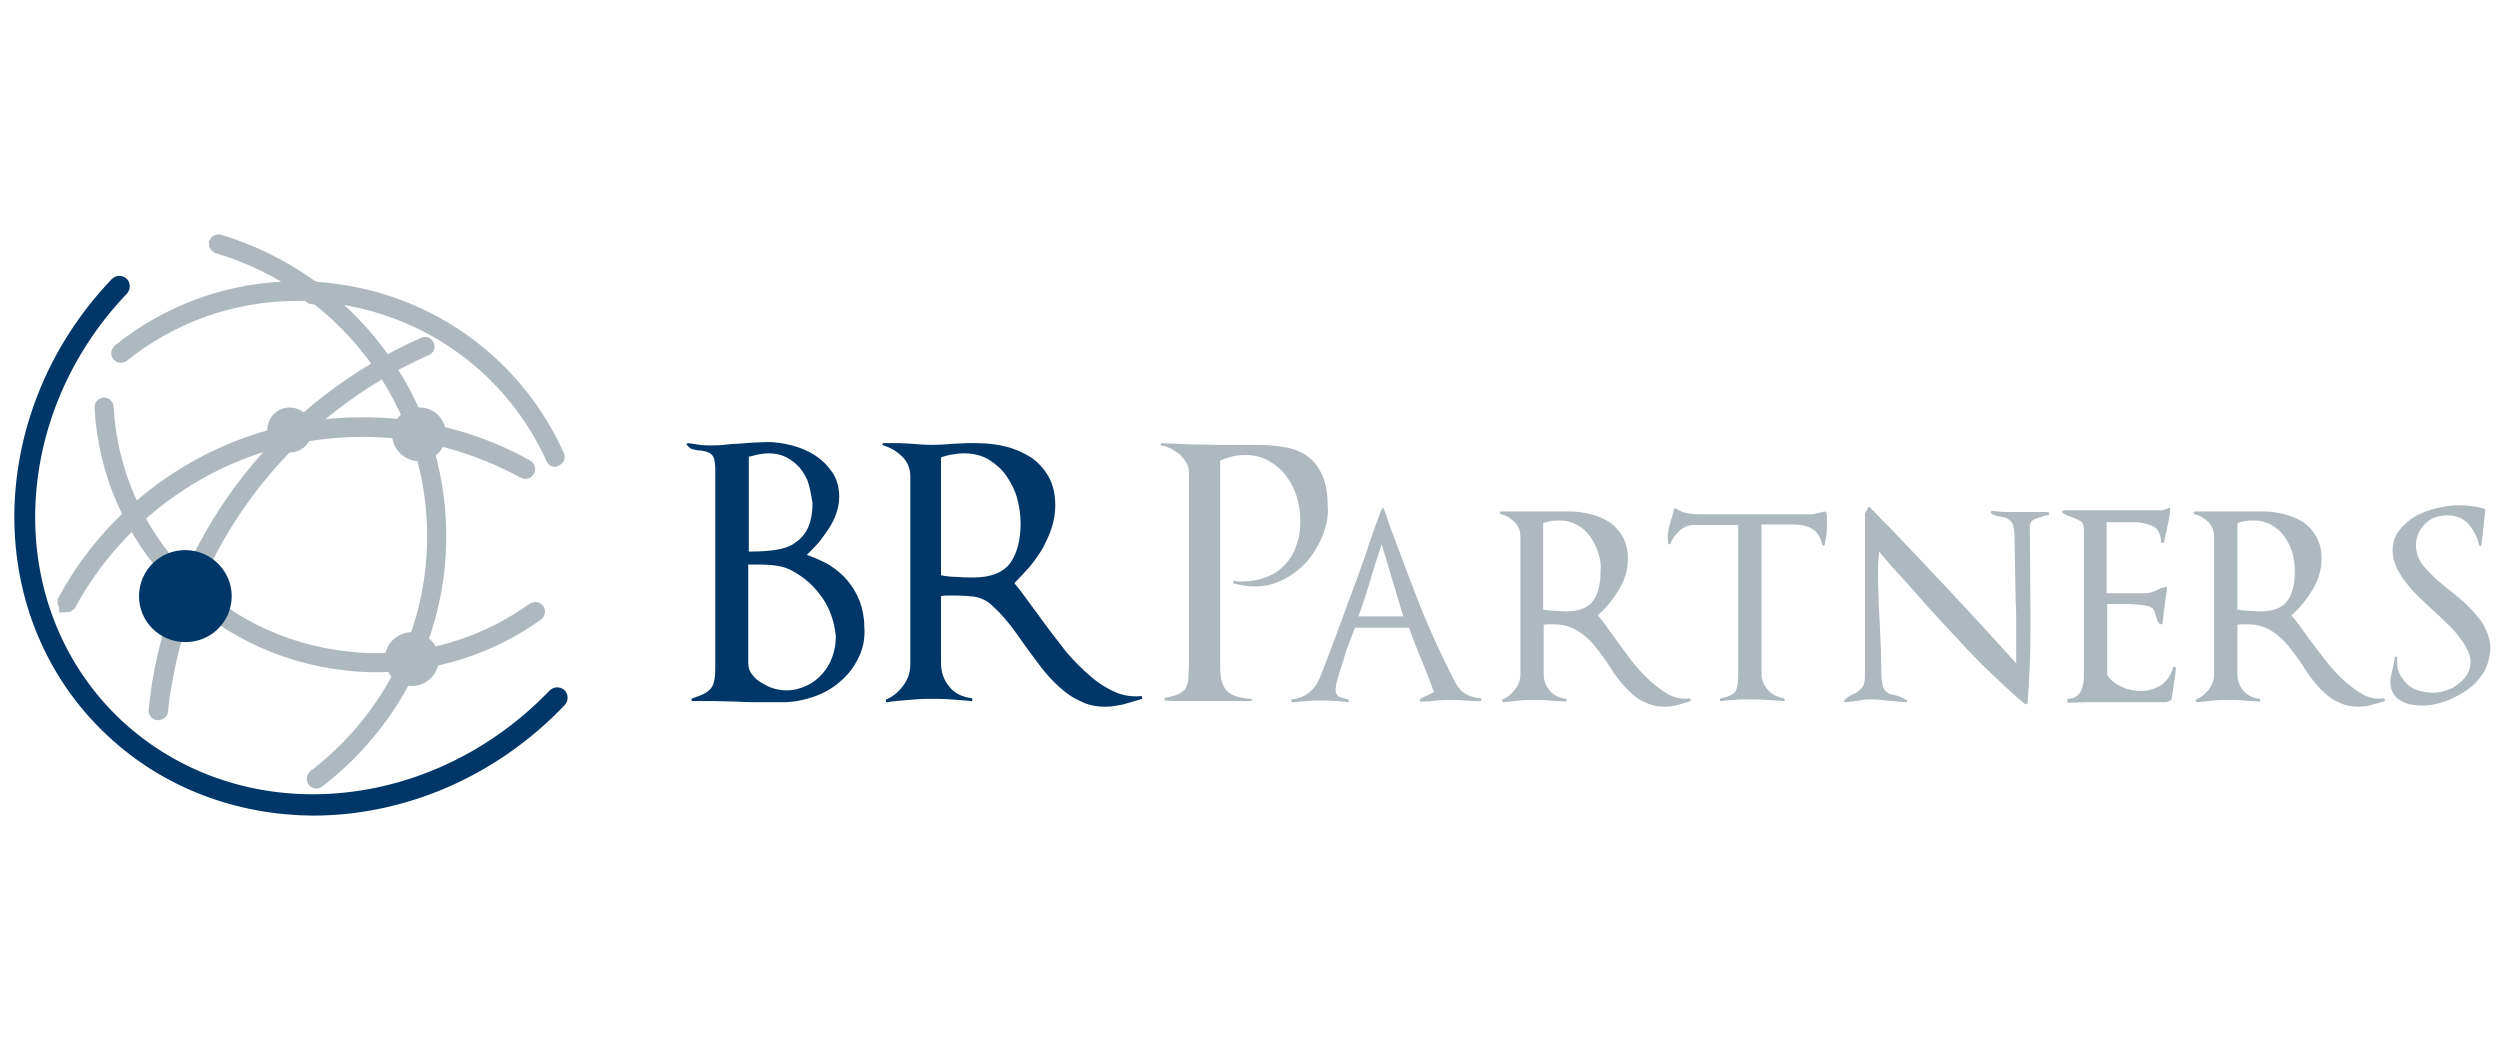 <svg width="600" height="250" viewBox="0 0 600 250" fill="none" xmlns="http://www.w3.org/2000/svg">
<path d="M15.834 144.964C15.56 144.826 15.426 144.42 15.56 144.286C29.343 118.684 56.502 101.891 86.796 101.891C89.662 101.891 92.524 102.024 95.529 102.296C106.716 103.513 117.225 106.903 126.367 112.049C126.641 112.183 126.78 112.589 126.641 112.861C126.506 113.132 126.097 113.266 125.823 113.132C116.681 108.121 106.447 104.736 95.39 103.513C92.528 103.241 89.662 103.108 86.796 103.108C56.91 103.108 30.161 119.769 16.517 144.964C16.378 145.098 16.244 145.236 15.97 145.236C15.97 145.098 15.834 144.964 15.834 144.964Z" fill="#AEB9BF" stroke="#AEB9BF" stroke-width="3.5"/>
<path d="M83.247 159.185C50.629 155.662 26.069 129.248 24.429 97.689C24.429 97.418 24.702 97.149 24.977 97.149C25.251 97.149 25.52 97.418 25.52 97.689C27.16 128.709 51.313 154.717 83.381 158.102C85.703 158.373 88.022 158.507 90.345 158.507C104.263 158.507 117.364 154.038 128.141 146.32C128.415 146.181 128.689 146.181 128.964 146.454C129.098 146.725 129.098 146.992 128.824 147.265C117.906 155.122 104.532 159.591 90.345 159.591C88.022 159.591 85.703 159.457 83.247 159.185Z" fill="#AEB9BF" stroke="#AEB9BF" stroke-width="3.5"/>
<path d="M37.942 171.105C37.668 171.105 37.394 170.833 37.394 170.566C37.668 168.398 37.942 166.365 38.211 164.198C44.353 127.082 69.054 97.15 101.804 82.652C102.079 82.519 102.348 82.652 102.488 82.924C102.622 83.197 102.488 83.602 102.214 83.602C70.011 97.961 45.585 127.626 39.443 164.332C39.034 166.365 38.76 168.533 38.621 170.566C38.621 170.833 38.35 171.105 37.942 171.105C38.077 171.105 38.077 171.105 37.942 171.105Z" fill="#AEB9BF"/>
<path d="M37.942 171.105C37.668 171.105 37.394 170.833 37.394 170.566C37.668 168.398 37.942 166.365 38.211 164.198C44.353 127.082 69.054 97.15 101.804 82.652C102.079 82.519 102.348 82.652 102.488 82.924C102.622 83.197 102.488 83.602 102.214 83.602C70.011 97.961 45.585 127.626 39.443 164.332C39.034 166.365 38.76 168.533 38.621 170.566C38.621 170.833 38.35 171.105 37.942 171.105ZM37.942 171.105C38.077 171.105 38.077 171.105 37.942 171.105Z" stroke="#AEB9BF" stroke-width="3.5"/>
<path d="M75.469 187.227C75.33 186.954 75.33 186.683 75.603 186.415C90.887 174.763 101.669 157.019 103.854 136.428C104.123 133.856 104.262 131.148 104.262 128.572C104.262 96.472 82.836 68.159 52.269 59.083C51.995 58.95 51.86 58.678 51.86 58.406C51.995 58.138 52.269 58 52.542 58C83.519 67.348 105.353 95.928 105.353 128.572C105.353 131.148 105.214 133.856 104.945 136.568C102.622 157.424 91.844 175.44 76.286 187.361C76.152 187.499 76.013 187.499 75.877 187.499C75.738 187.499 75.469 187.361 75.469 187.227Z" fill="#AEB9BF" stroke="#AEB9BF" stroke-width="3.5"/>
<path d="M132.781 110.016C123.364 89.02 103.304 73.578 78.603 70.871C76.151 70.598 73.828 70.465 71.37 70.465C55.678 70.465 40.942 75.883 29.342 85.23C29.068 85.364 28.794 85.364 28.525 85.092C28.385 84.819 28.385 84.552 28.66 84.28C40.394 74.799 55.409 69.243 71.37 69.243C73.828 69.243 76.286 69.381 78.744 69.648C103.853 72.359 124.181 88.07 133.738 109.476C133.872 109.743 133.738 110.016 133.464 110.15C133.329 110.15 133.329 110.15 133.189 110.15C133.189 110.421 132.915 110.288 132.781 110.016Z" fill="#AEB9BF" stroke="#AEB9BF" stroke-width="3.5"/>
<path d="M26.887 175.168C12.421 161.625 5.191 143.069 5.191 124.103C5.191 104.463 12.834 84.146 28.118 68.159C28.387 67.891 28.936 67.891 29.209 68.159C29.48 68.431 29.48 68.975 29.209 69.242C14.196 84.958 6.692 104.869 6.692 124.103C6.692 142.797 13.786 160.813 27.844 174.084C40.944 186.277 57.729 192.372 75.061 192.372C95.8 192.372 117.089 183.704 133.191 166.909C133.466 166.636 134.009 166.636 134.284 166.909C134.557 167.176 134.557 167.721 134.284 167.993C117.907 185.192 96.213 194 75.061 194C57.594 193.862 40.262 187.766 26.887 175.168Z" fill="#003768" stroke="#003768" stroke-width="3.5"/>
<path d="M105.261 158.865C104.954 162.354 101.739 164.931 98.218 164.627C94.701 164.326 92.097 161.141 92.403 157.502C92.71 154.012 95.926 151.436 99.442 151.741C103.115 152.195 105.719 155.38 105.261 158.865Z" fill="#AEB9BF"/>
<path d="M74.881 103.81C74.535 106.789 71.898 108.898 68.918 108.546C65.929 108.193 63.826 105.565 64.179 102.586C64.525 99.599 67.16 97.497 70.142 97.843C73.129 98.196 75.233 100.83 74.881 103.81Z" fill="#AEB9BF"/>
<path d="M78.062 70.598C77.923 72.088 76.561 73.309 74.921 73.037C73.421 72.899 72.329 71.547 72.465 69.921C72.604 68.431 73.969 67.214 75.604 67.481C77.105 67.753 78.197 69.109 78.062 70.598Z" fill="#AEB9BF"/>
<path d="M107.03 104.909C106.583 108.45 103.482 111.108 99.935 110.665C96.386 110.224 93.724 107.125 94.168 103.583C94.61 100.042 97.715 97.386 101.263 97.827C104.811 98.123 107.322 101.223 107.03 104.909Z" fill="#AEB9BF"/>
<path d="M55.544 144.286C54.861 150.382 49.403 154.717 43.261 154.039C37.119 153.361 32.752 147.942 33.436 141.847C34.119 135.751 39.577 131.416 45.719 132.094C51.72 132.771 56.226 138.19 55.544 144.286Z" fill="#003768"/>
<path d="M206.054 157.831C204.963 160.136 203.463 162.031 201.689 163.521C199.914 165.148 197.73 166.365 195.412 167.177C193.089 167.993 190.497 168.533 187.905 168.533H182.581C180.806 168.533 179.036 168.533 177.122 168.399C175.348 168.399 173.578 168.261 171.664 168.261C169.889 168.261 167.98 168.261 166.205 168.261C166.071 168.261 165.936 168.127 165.936 167.993C165.936 167.855 165.936 167.722 166.205 167.584C167.436 167.177 168.529 166.772 169.211 166.365C169.889 165.96 170.572 165.416 170.846 164.876C171.256 164.332 171.395 163.521 171.529 162.709C171.664 161.897 171.664 160.814 171.664 159.458V112.455C171.664 111.505 171.529 110.828 171.395 110.15C171.256 109.61 170.981 109.204 170.572 108.933C170.303 108.66 169.889 108.526 169.481 108.393C169.071 108.255 168.663 108.255 168.119 108.121C167.436 108.121 166.889 107.982 166.345 107.848C165.797 107.715 165.388 107.443 164.844 106.765C164.704 106.631 164.704 106.493 164.844 106.493C164.979 106.36 165.114 106.36 165.253 106.36C166.889 106.631 168.529 106.898 170.163 106.898C171.395 106.898 172.621 106.898 173.712 106.765C174.939 106.631 176.031 106.493 177.122 106.493C178.354 106.36 179.445 106.36 180.671 106.225C181.899 106.225 182.99 106.087 184.082 106.087C185.995 106.087 187.905 106.36 190.089 106.898C192.137 107.443 194.046 108.255 195.682 109.338C197.322 110.421 198.687 111.778 199.778 113.401C200.871 115.028 201.414 117.062 201.414 119.229C201.414 120.581 201.14 121.936 200.732 123.154C200.322 124.375 199.639 125.731 198.957 126.815C198.139 128.032 197.322 129.115 196.504 130.199C195.547 131.283 194.59 132.233 193.638 133.179C195.547 133.857 197.456 134.667 199.096 135.618C200.732 136.702 202.232 137.919 203.463 139.408C204.689 140.902 205.646 142.525 206.325 144.286C207.008 146.182 207.416 148.078 207.416 150.111C207.69 153.09 207.147 155.663 206.054 157.831ZM199.639 148.078C199.096 146.454 198.413 144.965 197.456 143.61C196.504 142.253 195.412 140.902 194.181 139.818C192.955 138.735 191.588 137.785 190.089 136.973C188.588 136.157 186.948 135.752 185.173 135.618C183.403 135.483 181.628 135.483 180.129 135.483H179.58V159.052C179.58 160.136 179.854 161.081 180.537 161.897C181.081 162.709 181.899 163.387 182.856 163.926C183.812 164.47 184.765 165.01 185.856 165.282C186.948 165.554 187.905 165.687 188.722 165.687C190.497 165.687 191.998 165.282 193.499 164.604C194.998 163.926 196.23 162.981 197.322 161.759C198.413 160.542 199.231 159.186 199.778 157.562C200.322 156.073 200.596 154.446 200.596 152.684C200.457 151.328 200.188 149.705 199.639 148.078ZM194.046 116.112C193.638 114.623 192.816 113.401 191.998 112.317C191.046 111.233 189.953 110.421 188.722 109.743C187.357 109.066 185.995 108.798 184.355 108.798C183.538 108.798 182.856 108.933 182.038 109.066C181.22 109.204 180.537 109.476 179.715 109.61V132.367H180.263C182.446 132.367 184.494 132.233 186.264 131.96C188.039 131.689 189.679 131.149 190.906 130.199C192.137 129.387 193.228 128.166 193.907 126.676C194.59 125.187 194.998 123.154 194.998 120.719C194.729 118.957 194.456 117.468 194.046 116.112Z" fill="#003768"/>
<path d="M269.508 169.076C268.142 169.343 266.781 169.616 265.276 169.616C263.092 169.616 261.048 169.211 259.274 168.26C257.365 167.448 255.725 166.231 254.224 164.875C252.724 163.52 251.223 161.897 249.857 160.135C248.492 158.373 247.266 156.612 246.038 154.989C244.808 153.227 243.581 151.466 242.081 149.57C240.58 147.671 239.074 146.181 237.714 144.964C236.622 144.014 235.256 143.474 233.891 143.202C232.39 143.069 231.024 142.931 229.524 142.931H227.615C227.066 142.931 226.388 142.931 225.84 143.069V159.052C225.84 161.352 226.522 163.248 227.888 164.875C229.249 166.498 231.024 167.315 233.347 167.583V168.26C231.572 168.126 229.932 167.993 228.158 167.855C226.388 167.721 224.747 167.721 222.973 167.721C221.198 167.721 219.564 167.855 217.924 167.993C216.288 168.126 214.514 168.26 212.874 168.533C212.739 168.533 212.605 168.533 212.605 168.26C212.605 168.126 212.605 167.855 212.739 167.855C214.379 167.177 215.74 165.96 216.832 164.47C217.924 162.98 218.471 161.352 218.471 159.457V114.216C218.471 112.454 217.789 110.827 216.562 109.609C215.197 108.254 213.696 107.442 212.056 106.898C211.921 106.898 211.782 106.764 211.782 106.631C211.782 106.492 211.921 106.359 212.056 106.359H213.696C214.514 106.359 215.331 106.359 216.149 106.359C216.972 106.359 217.789 106.492 218.607 106.492C220.246 106.631 222.021 106.764 223.656 106.764C225.431 106.764 227.205 106.631 229.114 106.492C230.071 106.492 231.024 106.359 231.846 106.359C232.664 106.359 233.616 106.359 234.573 106.359C236.891 106.359 239.215 106.631 241.398 107.171C243.581 107.714 245.625 108.659 247.4 109.743C249.175 110.965 250.54 112.454 251.631 114.35C252.724 116.245 253.267 118.55 253.267 121.257C253.267 123.019 252.998 124.78 252.449 126.542C251.906 128.303 251.084 129.927 250.266 131.554C249.314 133.178 248.222 134.667 247.13 136.023C245.899 137.378 244.673 138.734 243.441 139.951C244.264 140.901 245.081 141.985 246.173 143.474C247.266 144.964 248.357 146.454 249.448 147.942C251.084 150.244 252.859 152.55 254.772 154.989C256.542 157.424 258.591 159.457 260.639 161.352C262.684 163.248 264.732 164.741 267.051 165.825C269.234 166.909 271.557 167.315 274.009 167.043L274.149 167.721C272.239 168.26 270.874 168.666 269.508 169.076ZM244.125 119.635C243.581 117.6 242.624 115.839 241.532 114.216C240.441 112.589 238.94 111.371 237.304 110.287C235.665 109.337 233.616 108.797 231.433 108.797C230.481 108.797 229.524 108.932 228.572 109.066C227.615 109.204 226.797 109.476 225.84 109.743V138.056C227.066 138.324 228.432 138.462 229.798 138.462C231.164 138.596 232.39 138.596 233.616 138.596C237.848 138.596 240.849 137.378 242.489 135.073C244.125 132.771 244.947 129.521 244.947 125.592C244.947 123.697 244.673 121.663 244.125 119.635Z" fill="#003768"/>
<path d="M317.544 128.303C316.587 130.605 315.361 132.771 313.86 134.533C312.359 136.295 310.445 137.784 308.262 139.001C306.079 140.086 303.761 140.763 301.169 140.763C299.668 140.763 298.028 140.491 296.258 140.086C296.119 140.086 295.985 139.951 295.985 139.679C295.985 139.408 296.119 139.408 296.258 139.408C296.529 139.408 296.937 139.546 297.211 139.546H298.168C300.352 139.546 302.261 139.139 304.035 138.462C305.81 137.784 307.171 136.834 308.402 135.483C309.628 134.261 310.585 132.638 311.129 130.876C311.813 129.115 312.086 127.22 312.086 125.053C312.086 123.153 311.813 121.257 311.269 119.362C310.72 117.467 309.768 115.705 308.676 114.216C307.585 112.727 306.079 111.504 304.444 110.559C302.805 109.609 300.895 109.203 298.851 109.203C296.937 109.203 294.893 109.608 292.844 110.559V160.269C292.844 162.842 293.392 164.741 294.484 165.825C295.575 166.909 297.486 167.583 300.212 167.721C300.352 167.721 300.486 167.855 300.486 167.993C300.486 168.26 300.352 168.26 300.212 168.26H283.566C282.335 168.26 280.973 168.26 279.743 168.126C279.608 168.126 279.469 167.993 279.469 167.855C279.469 167.721 279.469 167.583 279.743 167.448C281.108 167.177 282.201 166.909 283.017 166.498C283.835 166.093 284.383 165.553 284.657 165.01C284.928 164.332 285.201 163.658 285.201 162.708C285.201 161.758 285.34 160.675 285.34 159.323V113.266C285.34 112.454 285.067 111.643 284.657 110.965C284.249 110.287 283.7 109.609 283.157 109.066C282.474 108.526 281.791 108.12 281.108 107.714C280.29 107.309 279.608 107.036 278.79 106.898C278.651 106.898 278.516 106.764 278.516 106.631C278.516 106.492 278.651 106.359 278.79 106.359C280.973 106.492 283.157 106.492 285.34 106.631C287.523 106.631 289.707 106.764 291.751 106.764H302.125C304.578 106.764 306.9 107.036 308.944 107.442C310.993 107.848 312.767 108.659 314.133 109.743C315.495 110.827 316.587 112.316 317.409 114.216C318.227 116.112 318.635 118.412 318.635 121.257C318.909 123.563 318.361 125.998 317.544 128.303Z" fill="#AEB9BF"/>
<path d="M353.705 168.261C353.021 168.261 352.204 168.127 351.522 168.127C351.113 168.127 350.569 167.993 350.16 167.993C349.747 167.993 349.203 167.993 348.654 167.993C347.428 167.993 346.062 167.993 344.836 168.127C343.61 168.261 342.244 168.399 341.013 168.399C340.878 168.399 340.744 168.261 340.744 168.127C340.744 167.993 340.744 167.855 340.878 167.722L344.154 166.094C343.197 163.521 342.245 160.947 341.153 158.374C340.062 155.801 339.105 153.228 338.153 150.654H325.187C324.914 151.328 324.504 152.411 323.961 153.906C323.413 155.257 322.87 156.746 322.456 158.374C321.912 159.864 321.504 161.353 321.094 162.709C320.686 164.064 320.546 165.01 320.546 165.687C320.546 166.499 320.954 167.044 321.637 167.315C322.32 167.584 323.003 167.722 323.685 167.855V168.533C322.594 168.399 321.503 168.261 320.41 168.261C319.318 168.127 318.227 168.127 316.995 168.127C315.904 168.127 314.812 168.127 313.585 168.261C312.494 168.399 311.402 168.399 310.175 168.533C310.036 168.533 309.901 168.533 309.901 168.261C309.901 167.993 309.901 167.855 310.175 167.855C313.176 167.449 315.36 165.825 316.586 162.981V163.114C318.226 159.052 319.726 154.989 321.227 150.923C322.727 146.86 324.227 142.798 325.728 138.735C326.685 136.023 327.776 133.178 328.594 130.472C329.551 127.76 330.508 124.915 331.599 122.207C331.599 122.069 331.734 121.936 331.868 121.936C332.008 121.936 332.142 122.069 332.142 122.207C332.416 123.019 332.691 123.697 332.96 124.509C333.234 125.321 333.509 125.999 333.782 126.815C336.101 133.045 338.418 139.275 340.876 145.505C343.334 151.739 346.2 157.831 349.335 163.926C350.018 165.148 350.836 166.094 351.928 166.637C353.019 167.177 354.111 167.584 355.477 167.584V168.261C355.071 168.261 354.388 168.261 353.705 168.261ZM331.602 130.605C330.645 133.584 329.688 136.429 328.87 139.275C328.052 142.12 327.096 144.965 326.004 147.943H336.786L331.602 130.605Z" fill="#AEB9BF"/>
<path d="M402.561 169.21C401.47 169.483 400.513 169.615 399.556 169.615C397.921 169.615 396.42 169.343 395.055 168.666C393.688 168.126 392.462 167.314 391.505 166.364C390.414 165.414 389.462 164.331 388.505 163.113C387.548 161.896 386.73 160.674 385.912 159.323C385.095 158.101 384.272 157.018 383.455 155.933C382.637 154.85 381.68 153.766 380.588 152.821C379.497 151.871 378.406 151.193 377.178 150.653C375.948 150.11 374.586 149.838 373.085 149.838H371.719C371.31 149.838 370.901 149.838 370.488 149.976V161.758C370.488 163.386 371.037 164.741 371.994 165.824C372.946 166.909 374.312 167.582 375.948 167.72V168.397C374.722 168.259 373.355 168.259 372.129 168.126C370.903 167.992 369.537 167.992 368.306 167.992C367.08 167.992 365.714 167.992 364.623 168.126C363.397 168.259 362.169 168.397 360.939 168.532C360.804 168.532 360.665 168.532 360.531 168.259C360.396 168.126 360.53 167.854 360.665 167.854C361.896 167.314 362.848 166.498 363.67 165.414C364.488 164.331 364.896 163.113 364.896 161.896V128.709C364.896 127.486 364.488 126.269 363.53 125.319C362.578 124.374 361.486 123.696 360.254 123.424C360.12 123.424 359.985 123.291 359.985 123.018C359.985 122.884 360.12 122.746 360.254 122.746H376.769C378.544 122.746 380.179 123.018 381.819 123.424C383.455 123.829 384.955 124.508 386.321 125.319C387.547 126.269 388.639 127.353 389.46 128.842C390.278 130.332 390.686 131.959 390.686 133.989C390.686 136.7 390.003 139.139 388.504 141.574C387.003 144.013 385.364 146.047 383.453 147.67C384.137 148.348 384.679 149.16 385.502 150.243C386.185 151.327 387.003 152.276 387.82 153.495C389.046 155.121 390.278 156.883 391.643 158.644C393.005 160.406 394.505 162.029 396.01 163.386C397.511 164.741 399.147 165.959 400.646 166.77C402.286 167.582 403.922 167.854 405.561 167.582L405.835 168.259C404.471 168.667 403.514 168.938 402.561 169.21ZM383.589 132.772C383.181 131.283 382.498 130.065 381.68 128.843C380.862 127.627 379.771 126.676 378.544 125.999C377.313 125.32 375.947 124.915 374.311 124.915C373.628 124.915 372.945 124.915 372.263 125.053C371.58 125.187 370.901 125.32 370.354 125.592V146.321C371.31 146.454 372.263 146.588 373.085 146.588C374.037 146.588 374.855 146.726 375.812 146.726C378.952 146.726 381.136 145.91 382.362 144.153C383.588 142.525 384.137 140.086 384.137 137.107C384.272 135.618 384.137 134.262 383.589 132.772Z" fill="#AEB9BF"/>
<path d="M438.449 126.815C438.449 128.303 438.176 129.521 437.905 130.738C437.905 130.876 437.766 131.01 437.632 131.01C437.493 131.01 437.493 130.876 437.358 130.738C436.95 128.843 435.992 127.487 434.766 126.815C433.399 126.136 431.9 125.865 430.125 125.865H422.757V161.491C422.757 163.114 423.301 164.47 424.258 165.553C425.215 166.637 426.577 167.315 428.081 167.583C428.216 167.583 428.35 167.721 428.35 167.993C428.35 168.126 428.216 168.26 428.081 168.26C426.576 168.126 425.215 167.993 423.849 167.993C422.482 167.855 420.983 167.855 419.616 167.855C418.525 167.855 417.433 167.855 416.341 167.993C415.249 167.993 414.158 168.126 413.065 168.26C412.931 168.26 412.796 168.26 412.796 167.993C412.796 167.721 412.796 167.583 413.065 167.583C414.022 167.315 414.705 167.177 415.248 166.909C415.797 166.637 416.205 166.365 416.479 165.96C416.748 165.553 416.887 165.01 417.023 164.47C417.023 163.792 417.162 162.98 417.162 162.164V125.998H406.653C405.287 125.998 404.196 126.404 403.104 127.353C402.147 128.303 401.33 129.249 400.921 130.471C400.921 130.605 400.787 130.738 400.648 130.605C400.513 130.605 400.374 130.471 400.374 130.333L400.239 129.249C400.239 128.303 400.374 127.487 400.513 126.675C400.787 125.865 400.921 125.053 401.196 124.375C401.331 123.969 401.465 123.563 401.465 123.292C401.604 122.885 401.739 122.613 401.739 122.207C401.878 121.935 402.013 121.935 402.288 122.069C403.105 122.613 403.923 123.019 404.88 123.153C405.698 123.292 406.655 123.425 407.746 123.425H434.491C435.174 123.425 435.857 123.292 436.814 123.019C437.083 123.019 437.222 122.885 437.358 122.885C437.494 122.885 437.766 122.747 437.907 122.747L438.315 123.019C438.584 123.969 438.449 125.32 438.449 126.815Z" fill="#AEB9BF"/>
<path d="M491.258 123.697C491.258 123.697 491.124 123.697 490.985 123.697C490.167 123.969 489.349 124.237 488.531 124.509C487.709 124.781 487.165 125.459 487.165 126.271L487.3 146.321V149.705C487.3 152.956 487.3 156.073 487.165 159.186C487.03 162.304 486.891 165.416 486.616 168.667C486.616 168.805 486.482 168.939 486.347 168.939C486.208 169.077 486.074 169.077 485.939 168.939C483.207 166.637 480.615 164.199 477.884 161.625C475.157 159.052 472.564 156.341 469.972 153.496C467.38 150.789 464.783 147.943 462.329 145.236C459.872 142.391 457.415 139.68 455.096 137.107C454.279 136.295 453.595 135.483 453.048 134.806C452.365 133.99 451.682 133.317 451.004 132.367C450.865 133.857 450.731 135.345 450.731 136.702C450.731 138.868 450.731 140.902 450.865 143.069C450.865 145.236 451.004 147.266 451.139 149.433C451.273 151.601 451.273 153.634 451.413 155.801C451.413 157.969 451.547 159.997 451.547 162.164C451.547 163.114 451.682 163.926 451.821 164.47C451.955 165.01 452.229 165.554 452.504 165.825C452.773 166.094 453.048 166.365 453.456 166.499C453.865 166.637 454.139 166.772 454.548 166.772C454.956 166.91 455.505 167.044 455.914 167.177C456.322 167.315 456.871 167.584 457.554 167.993C457.689 168.127 457.689 168.26 457.689 168.399C457.689 168.533 457.554 168.533 457.415 168.533C456.871 168.533 456.324 168.399 455.78 168.399C455.231 168.399 454.688 168.261 454.14 168.261C453.322 168.127 452.504 168.127 451.821 167.993C451.003 167.993 450.181 167.855 449.363 167.855C448.406 167.855 447.315 167.855 446.223 168.127C445.132 168.261 444.04 168.399 443.087 168.533C442.948 168.533 442.813 168.533 442.679 168.399C442.539 168.26 442.539 168.127 442.679 167.993C443.087 167.584 443.496 167.315 443.905 167.044C444.313 166.772 444.588 166.637 444.996 166.499C445.679 166.232 446.222 165.687 446.771 165.148C447.315 164.604 447.588 163.659 447.588 162.304V123.292L448.272 121.936C448.272 121.802 448.406 121.802 448.545 121.664C448.68 121.664 448.68 121.664 448.819 121.802C454.956 128.032 460.827 134.262 466.556 140.358C472.288 146.454 478.022 152.684 483.888 159.186V158.914C483.888 156.341 483.888 153.906 483.888 151.328C483.888 148.893 483.888 146.321 483.754 143.743C483.754 141.308 483.615 138.868 483.615 136.157C483.615 133.45 483.48 130.877 483.48 128.572C483.48 127.627 483.341 126.815 483.206 126.271C483.072 125.731 482.798 125.187 482.389 124.915C482.115 124.647 481.705 124.375 481.297 124.237C480.889 124.104 480.479 124.104 480.067 123.969C479.658 123.969 479.249 123.831 478.84 123.697C478.432 123.564 478.157 123.426 477.884 123.154C477.749 123.019 477.749 122.886 477.884 122.747C478.023 122.614 478.023 122.48 478.157 122.614C479.388 122.747 480.615 122.886 481.707 122.886H485.256C485.939 122.886 486.757 122.886 487.439 122.886C488.256 122.886 488.94 122.886 489.757 122.886C490.031 122.886 490.306 122.886 490.714 122.886C490.983 122.886 491.397 122.886 491.667 122.886L491.806 123.564C491.258 123.697 491.258 123.697 491.258 123.697Z" fill="#AEB9BF"/>
<path d="M521.694 164.198C521.554 165.415 521.42 166.637 521.145 167.855C521.145 167.993 521.01 168.127 520.871 168.127L520.737 168.26C520.328 168.398 519.919 168.533 519.645 168.533C518.419 168.533 517.053 168.533 515.688 168.533C514.323 168.533 513.095 168.533 511.73 168.533C510.639 168.533 509.547 168.533 508.455 168.533C507.362 168.533 506.272 168.533 505.179 168.533C503.678 168.533 502.179 168.533 500.678 168.533C499.177 168.533 497.677 168.667 496.176 168.667V167.721C496.994 167.721 497.677 167.583 498.22 167.177C498.768 166.771 499.177 166.365 499.45 165.825C499.72 165.282 499.859 164.603 499.994 163.925C500.134 163.248 500.134 162.575 500.134 161.759V127.22C500.134 126.137 499.86 125.32 499.311 125.053C498.767 124.78 498.22 124.509 497.537 124.237C497.268 124.103 496.858 123.969 496.445 123.83C496.037 123.697 495.628 123.425 495.084 123.153C494.944 123.019 494.944 122.885 494.944 122.747C494.944 122.613 495.084 122.48 495.218 122.48H519.101C519.37 122.342 519.51 122.207 519.78 122.207C520.054 122.069 520.328 122.069 520.463 121.935C520.737 121.802 520.871 121.935 520.871 122.207C520.737 123.697 520.463 125.053 520.193 126.27C519.919 127.487 519.644 128.843 519.37 130.065C519.37 130.198 519.236 130.333 518.962 130.333C518.828 130.333 518.688 130.198 518.688 130.065C518.554 128.165 517.871 126.815 516.645 126.27C515.414 125.73 513.913 125.32 512.143 125.32H505.593V142.391H515.279C515.553 142.391 515.963 142.253 516.371 142.119C516.779 141.986 517.328 141.848 517.737 141.575C518.281 141.308 518.963 141.036 519.646 140.901C519.92 140.763 520.055 140.901 520.055 141.169C520.055 141.848 519.92 142.526 519.781 143.336C519.646 144.152 519.646 144.826 519.512 145.504C519.373 146.181 519.373 146.859 519.238 147.537C519.238 148.216 519.104 148.892 518.964 149.571C518.964 149.704 518.83 149.839 518.691 149.839C518.556 149.839 518.422 149.839 518.282 149.704C518.013 149.432 517.874 149.161 517.738 148.892C517.599 148.621 517.599 148.349 517.465 147.943C517.33 147.671 517.191 147.266 517.191 146.993C517.056 146.726 516.922 146.32 516.647 146.048C516.373 145.776 515.829 145.504 515.146 145.369C514.324 145.236 513.645 145.098 512.688 145.098C511.871 144.964 510.914 144.964 510.096 144.964H505.729V162.03C506.547 163.248 507.773 164.198 509.278 164.875C510.779 165.553 512.279 165.825 513.78 165.825C515.689 165.825 517.329 165.282 518.83 164.332C520.196 163.248 521.148 161.897 521.557 159.997L522.24 160.135C522.102 161.759 521.963 162.98 521.694 164.198Z" fill="#AEB9BF"/>
<path d="M569.044 169.21C567.952 169.483 566.996 169.615 566.043 169.615C564.403 169.615 562.904 169.343 561.537 168.666C560.171 168.126 558.945 167.314 557.988 166.364C556.896 165.414 555.944 164.331 554.987 163.113C554.035 161.896 553.213 160.674 552.395 159.323C551.577 158.101 550.759 157.018 549.937 155.933C549.119 154.85 548.163 153.766 547.071 152.821C545.98 151.871 544.888 151.193 543.661 150.653C542.435 150.11 541.069 149.838 539.568 149.838H538.201C537.793 149.838 537.384 149.838 536.975 149.976V161.758C536.975 163.386 537.519 164.741 538.476 165.824C539.429 166.909 540.795 167.582 542.434 167.72V168.397C541.203 168.259 539.841 168.259 538.611 168.126C537.385 167.992 536.018 167.992 534.792 167.992C533.562 167.992 532.2 167.992 531.109 168.126C529.878 168.259 528.651 168.397 527.42 168.532C527.286 168.532 527.151 168.532 527.012 168.259C526.877 168.126 527.012 167.854 527.151 167.854C528.377 167.314 529.334 166.498 530.152 165.414C530.969 164.331 531.378 163.113 531.378 161.896V128.709C531.378 127.486 530.969 126.269 530.016 125.319C529.059 124.374 527.968 123.696 526.741 123.424C526.601 123.424 526.467 123.291 526.467 123.018C526.467 122.884 526.601 122.746 526.741 122.746H543.25C545.025 122.746 546.66 123.018 548.301 123.424C549.936 123.829 551.437 124.508 552.802 125.319C554.033 126.269 555.125 127.353 555.942 128.842C556.76 130.332 557.168 131.959 557.168 133.989C557.168 136.7 556.485 139.139 554.985 141.574C553.484 144.013 551.849 146.047 549.935 147.67C550.483 148.348 551.165 149.16 551.983 150.243C552.666 151.327 553.484 152.276 554.302 153.495C555.532 155.121 556.894 156.883 558.259 158.644C559.625 160.406 561.125 162.029 562.626 163.386C564.127 164.741 565.766 165.959 567.267 166.77C568.903 167.582 570.543 167.854 572.178 167.582L572.452 168.259C571.088 168.667 569.996 168.938 569.044 169.21ZM550.211 132.772C549.803 131.283 549.119 130.065 548.302 128.843C547.484 127.627 546.392 126.676 545.162 125.999C543.936 125.32 542.57 124.915 540.934 124.915C540.251 124.915 539.568 124.915 538.886 125.053C538.203 125.187 537.519 125.32 536.977 125.592V146.321C537.929 146.454 538.886 146.588 539.703 146.588C540.521 146.588 541.478 146.726 542.435 146.726C545.571 146.726 547.754 145.91 548.985 144.153C550.211 142.525 550.759 140.086 550.759 137.107C550.758 135.618 550.619 134.262 550.211 132.772Z" fill="#AEB9BF"/>
<path d="M595.928 161.625C594.836 163.248 593.605 164.603 591.97 165.686C590.33 166.771 588.555 167.721 586.646 168.398C584.737 169.076 582.828 169.343 581.188 169.343C580.37 169.343 579.413 169.21 578.596 169.076C577.639 168.938 576.821 168.533 576.138 168.126C575.32 167.721 574.776 167.176 574.363 166.365C573.955 165.686 573.685 164.741 573.685 163.791C573.685 163.113 573.819 162.436 573.954 161.758C574.093 161.08 574.227 160.406 574.362 159.863L574.775 157.83C574.775 157.695 574.909 157.562 575.044 157.562C575.318 157.562 575.318 157.695 575.318 157.83V159.051C575.318 160.268 575.591 161.218 576.135 162.163C576.684 163.113 577.227 163.791 578.049 164.47C578.867 165.148 579.685 165.553 580.776 165.825C581.868 166.093 582.825 166.231 583.916 166.231C584.868 166.231 585.96 166.093 587.052 165.686C588.144 165.415 589.101 164.875 589.918 164.198C590.736 163.52 591.558 162.842 592.101 161.896C592.65 160.946 592.919 159.997 592.919 158.913C592.919 157.83 592.65 156.883 592.101 155.8C591.557 154.717 590.875 153.767 590.058 152.683C589.235 151.6 588.283 150.515 587.191 149.57C586.1 148.487 585.009 147.403 583.916 146.454C582.685 145.369 581.593 144.286 580.367 143.069C579.141 141.985 578.184 140.763 577.227 139.546C576.275 138.324 575.591 137.106 575.044 135.889C574.5 134.666 574.226 133.449 574.226 132.094C574.226 130.198 574.775 128.571 575.866 127.22C576.958 125.864 578.185 124.78 579.82 123.83C581.326 123.018 583.096 122.341 584.871 121.935C586.784 121.53 588.42 121.257 590.06 121.257C592.243 121.257 594.288 121.53 596.197 122.069C596.336 122.207 596.471 122.341 596.471 122.341C596.197 125.053 595.927 127.898 595.518 130.738C595.518 130.876 595.379 131.01 595.245 131.01C595.105 131.01 594.971 130.876 594.971 130.738C594.563 128.843 593.605 127.081 592.378 125.73C591.152 124.375 589.512 123.696 587.328 123.696C585.144 123.696 583.371 124.375 582.004 125.73C580.643 127.081 579.822 128.843 579.822 130.876C579.822 131.96 580.095 133.044 580.505 133.989C580.913 134.939 581.596 135.889 582.419 136.701C583.236 137.512 584.054 138.462 585.011 139.274C585.963 140.086 587.055 141.035 588.147 141.847C589.378 142.797 590.47 143.742 591.696 144.826C592.788 145.909 593.879 146.992 594.697 148.077C595.654 149.16 596.337 150.382 596.88 151.738C597.429 152.955 597.702 154.445 597.702 155.934C597.428 158.373 596.88 160.135 595.928 161.625Z" fill="#AEB9BF"/>
</svg>
